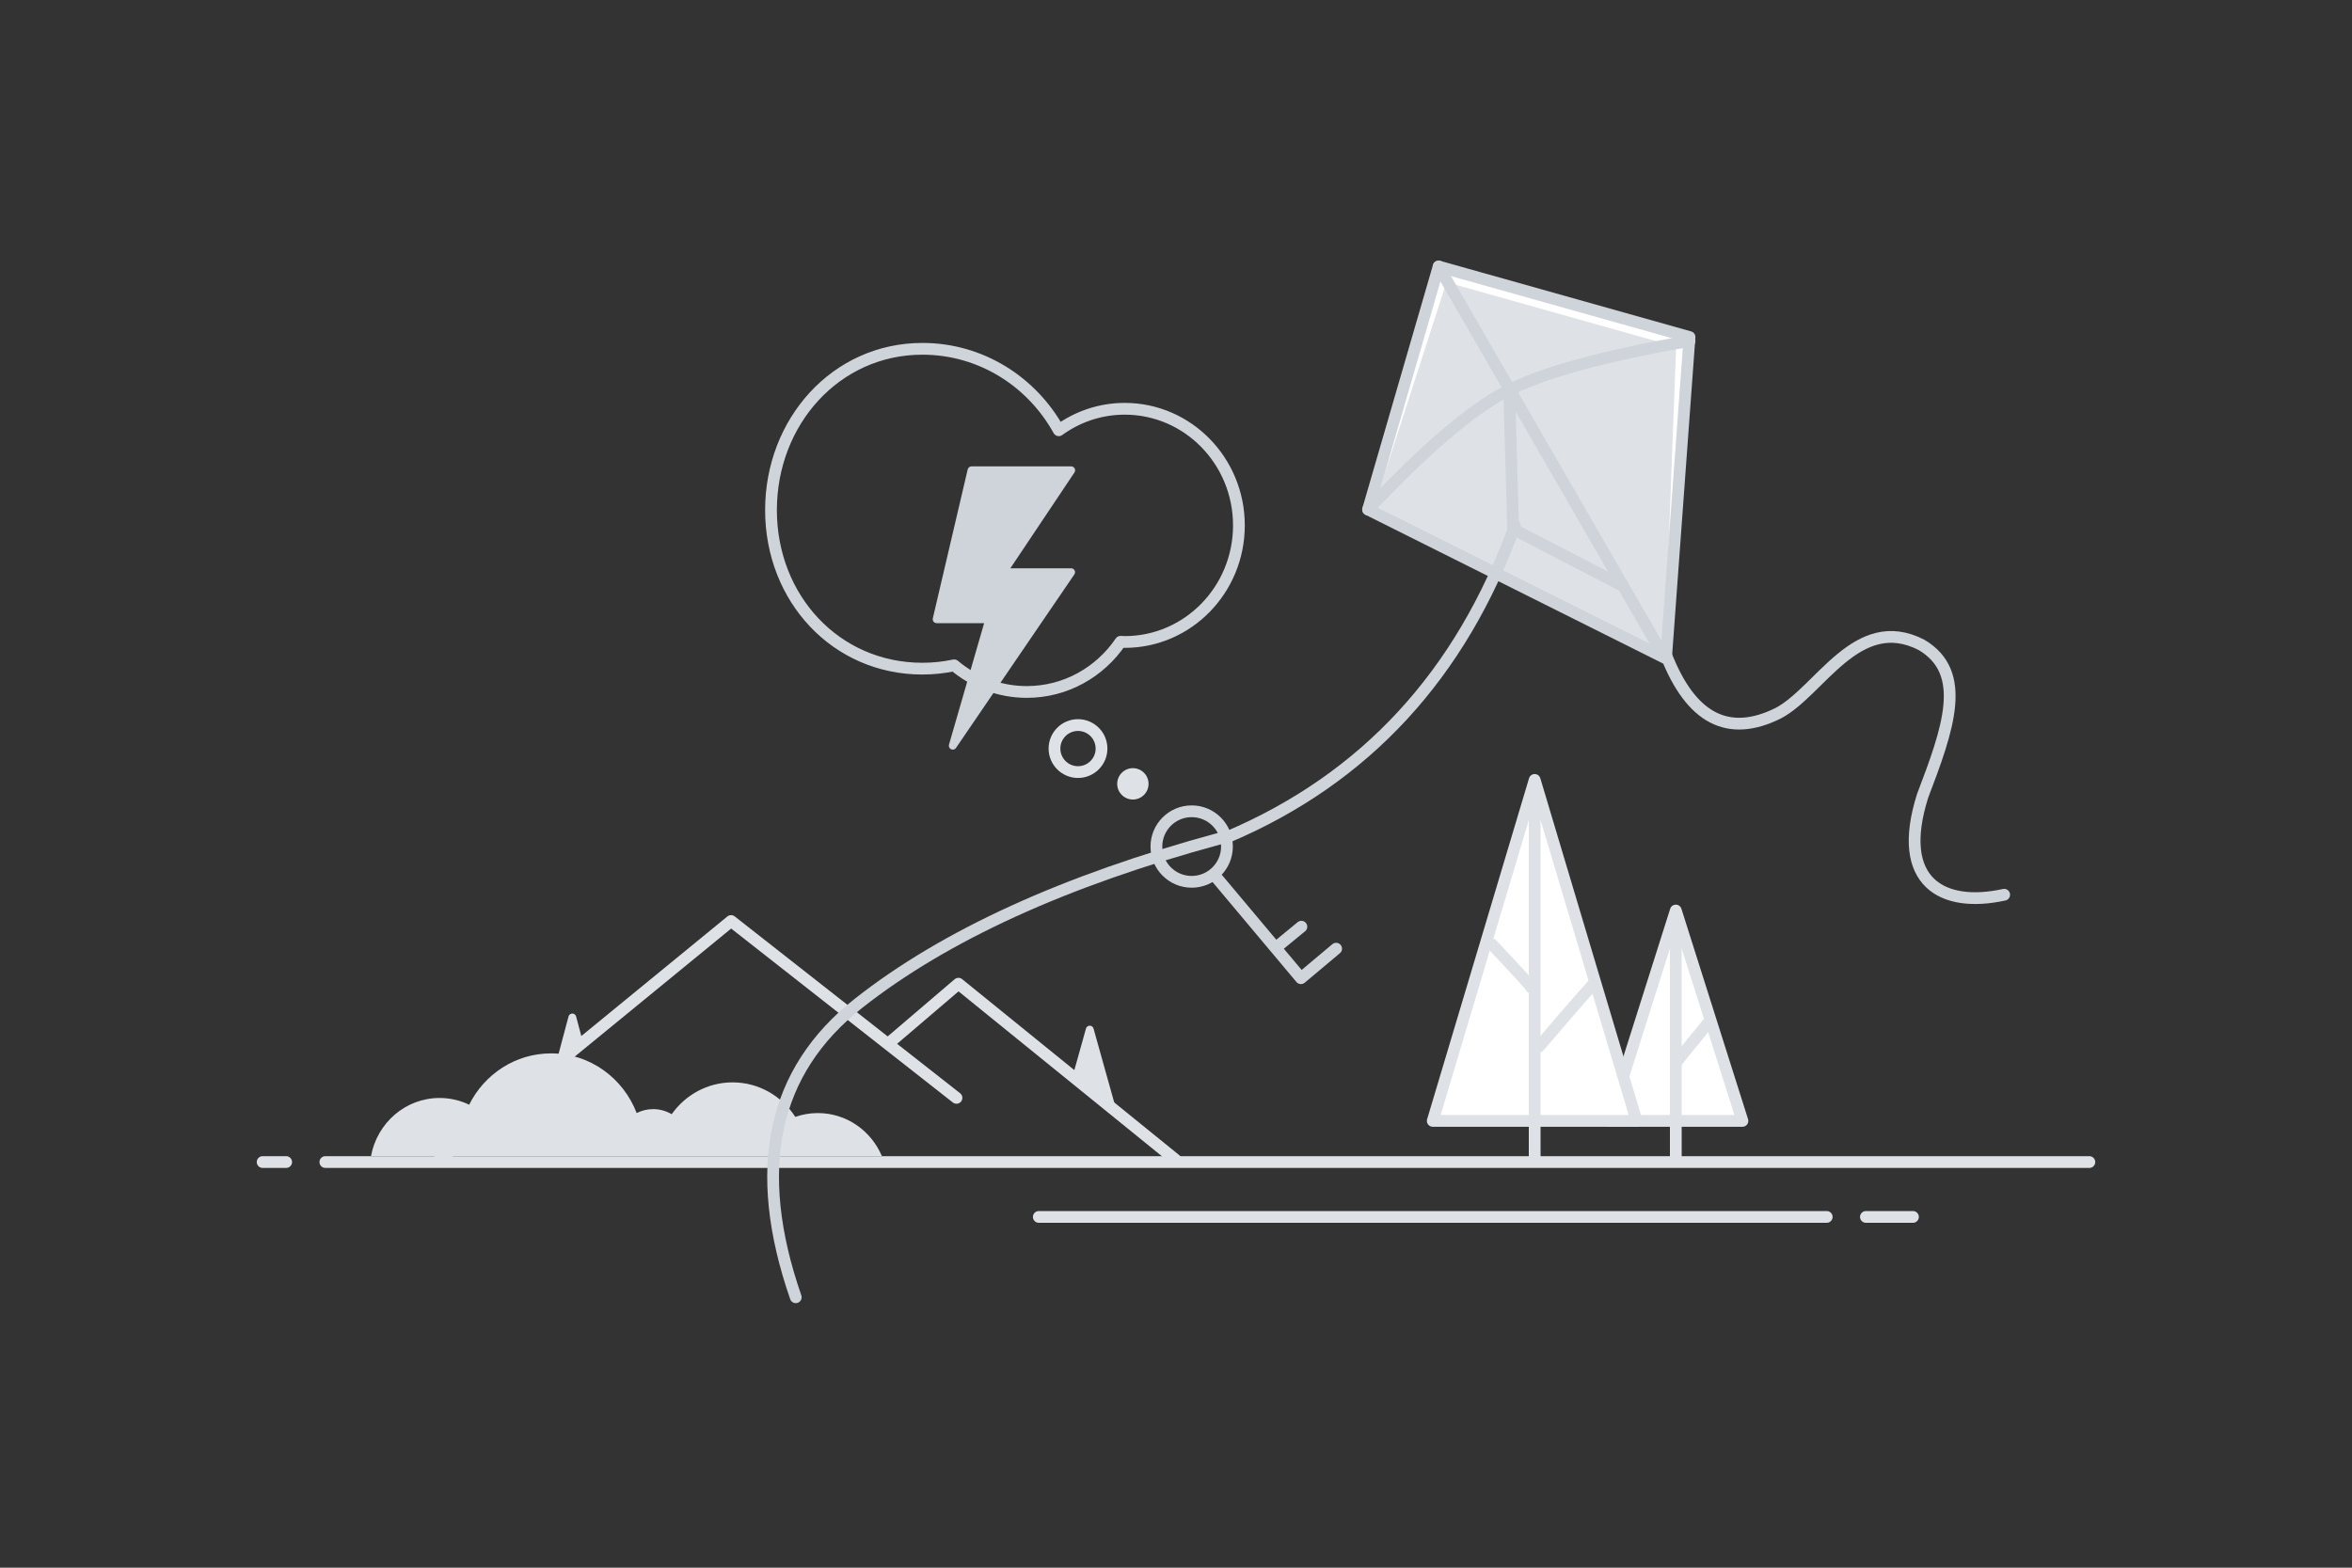 <svg width="600" height="400" viewBox="0 0 600 400" fill="none" xmlns="http://www.w3.org/2000/svg">
<rect x="0" y="0" width="600" height="400" fill="#333333" stroke="none"/>
<path fill-rule="evenodd" clip-rule="evenodd" d="M224.963 294.965C222.227 288.514 215.946 284.003 208.635 284.003C206.62 284.003 204.684 284.345 202.879 284.977C199.452 279.671 193.568 276.17 186.885 276.17C180.492 276.17 174.831 279.372 171.352 284.294C169.96 283.468 168.343 282.996 166.619 282.996C165.109 282.996 163.682 283.358 162.417 284.002C158.998 275.087 150.511 268.775 140.581 268.775C131.464 268.775 123.562 274.097 119.685 281.868C117.392 280.767 114.832 280.152 112.132 280.152C103.438 280.152 96.201 286.531 94.648 294.965H224.963Z" fill="#DEE2E6"/>
<path d="M83 296.5H533" stroke="#DEE2E6" stroke-width="3" stroke-linecap="round"/>
<path d="M67 296.5H73" stroke="#DEE2E6" stroke-width="3" stroke-linecap="round"/>
<path d="M476 310.5H488" stroke="#DEE2E6" stroke-width="3" stroke-linecap="round" stroke-linejoin="round"/>
<path d="M265 310.5H466" stroke="#DEE2E6" stroke-width="3" stroke-linecap="round" stroke-linejoin="round"/>
<path d="M112 296L186.5 235L244 280.123" stroke="#DEE2E6" stroke-width="3" stroke-linecap="round" stroke-linejoin="round"/>
<path d="M227 265.943L244.5 251L300 296" stroke="#DEE2E6" stroke-width="3" stroke-linecap="round" stroke-linejoin="round"/>
<path fill-rule="evenodd" clip-rule="evenodd" d="M278.962 262.439L284.999 284L273.77 274.106L277.036 262.439C277.185 261.907 277.737 261.597 278.269 261.746C278.605 261.84 278.868 262.103 278.962 262.439Z" fill="#DEE2E6"/>
<path fill-rule="evenodd" clip-rule="evenodd" d="M146.966 259.358L148.713 265.907L142 270.735L145.034 259.358C145.176 258.825 145.724 258.507 146.258 258.65C146.604 258.742 146.874 259.012 146.966 259.358Z" fill="#DEE2E6"/>
<path fill-rule="evenodd" clip-rule="evenodd" d="M429.421 233.954L443.76 283.443C444.067 284.504 443.456 285.613 442.395 285.921C442.214 285.973 442.027 286 441.839 286H413.162C412.058 286 411.162 285.104 411.162 284C411.162 283.811 411.189 283.624 411.241 283.443L425.579 233.954C425.887 232.893 426.996 232.282 428.057 232.59C428.716 232.78 429.231 233.295 429.421 233.954Z" fill="white"/>
<path fill-rule="evenodd" clip-rule="evenodd" d="M427.5 232.324L444.5 286H410.5L427.5 232.324Z" stroke="#DEE2E6" stroke-width="3" stroke-linecap="round" stroke-linejoin="round"/>
<path fill-rule="evenodd" clip-rule="evenodd" d="M427.5 236.695C427.5 275.045 427.5 294.647 427.5 295.5C427.5 294.647 427.5 275.045 427.5 236.695Z" stroke="#DEE2E6" stroke-width="3" stroke-linecap="round"/>
<path fill-rule="evenodd" clip-rule="evenodd" d="M435.5 261.324C430.167 267.785 427.5 271.118 427.5 271.324C427.5 271.118 430.167 267.785 435.5 261.324Z" stroke="#DEE2E6" stroke-width="3" stroke-linecap="round" stroke-linejoin="round"/>
<path fill-rule="evenodd" clip-rule="evenodd" d="M391.647 199L416.878 283.427C417.194 284.486 416.593 285.6 415.535 285.916C415.349 285.972 415.156 286 414.962 286H368.332C367.227 286 366.332 285.105 366.332 284C366.332 283.806 366.36 283.613 366.416 283.427L391.647 199Z" fill="white"/>
<path fill-rule="evenodd" clip-rule="evenodd" d="M391.5 199L417.5 286H365.5L391.5 199Z" stroke="#DEE2E6" stroke-width="3" stroke-linecap="round" stroke-linejoin="round"/>
<path fill-rule="evenodd" clip-rule="evenodd" d="M391.5 201.586C391.5 263.359 391.5 294.997 391.5 296.5C391.5 294.997 391.5 263.359 391.5 201.586Z" stroke="#DEE2E6" stroke-width="3" stroke-linecap="round"/>
<path fill-rule="evenodd" clip-rule="evenodd" d="M380.648 241C387.315 248.079 390.648 251.745 390.648 252C390.648 251.745 387.315 248.079 380.648 241Z" stroke="#DEE2E6" stroke-width="3" stroke-linecap="round" stroke-linejoin="round"/>
<path fill-rule="evenodd" clip-rule="evenodd" d="M392.648 267C401.982 256.079 406.648 250.745 406.648 251C406.648 250.745 401.982 256.079 392.648 267Z" stroke="#DEE2E6" stroke-width="3" stroke-linecap="round" stroke-linejoin="round"/>
<path fill-rule="evenodd" clip-rule="evenodd" d="M367 68L349 130L425 168L431 86L367 68Z" fill="white"/>
<path fill-rule="evenodd" clip-rule="evenodd" d="M369.001 72L351.964 124.753C350.571 126.877 349.791 128.229 349.623 128.807C349.455 129.386 350.503 130.414 352.768 131.894L424.627 167.125L427.569 88.879L425.964 88.021L369.001 72Z" fill="#DEE2E6"/>
<path fill-rule="evenodd" clip-rule="evenodd" d="M367 68L349 130L425 168L431 86L367 68Z" stroke="#CED4DA" stroke-width="3" stroke-linecap="round" stroke-linejoin="round"/>
<path d="M367 68L423 165" stroke="#CED4DA" stroke-width="3" stroke-linecap="round" stroke-linejoin="round"/>
<path d="M349 130C363.338 114.776 375.005 104.776 384 100C392.995 95.225 408.662 90.891 431 87" stroke="#CED4DA" stroke-width="3" stroke-linecap="round" stroke-linejoin="round"/>
<path d="M386.434 134.129C372.73 172.138 348.317 198.615 313.193 213.561" stroke="#CED4DA" stroke-width="3" stroke-linecap="round" stroke-linejoin="round"/>
<path d="M425.011 167.1C431.347 183.347 440.878 188.309 453.605 181.988C464.234 176.438 473.707 156.061 490.189 164.551C502.136 171.63 496.998 185.918 490.457 203.085C483.442 225.263 495.621 231.727 511.269 228.297" stroke="#CED4DA" stroke-width="3" stroke-linecap="round" stroke-linejoin="round"/>
<path d="M304 225C308.971 225 313 220.971 313 216C313 211.029 308.971 207 304 207C299.029 207 295 211.029 295 216C295 220.971 299.029 225 304 225Z" stroke="#CED4DA" stroke-width="3"/>
<path d="M325.635 241.671L331.988 236.45" stroke="#CED4DA" stroke-width="3" stroke-linecap="round" stroke-linejoin="round"/>
<path d="M309.943 223.463L331.87 249.594L340.852 242.056" stroke="#CED4DA" stroke-width="3" stroke-linecap="round" stroke-linejoin="round"/>
<path d="M311.001 214C271.667 224.667 241.001 238.667 219.001 256C197.001 273.333 191.667 298.333 203.001 331" stroke="#CED4DA" stroke-width="3" stroke-linecap="round"/>
<path d="M385 99L386 135L413 149" stroke="#CED4DA" stroke-width="3" stroke-linecap="round" stroke-linejoin="round"/>
<path fill-rule="evenodd" clip-rule="evenodd" d="M281 191C281 194.312 278.313 197 275 197C271.688 197 269 194.312 269 191C269 187.688 271.688 185 275 185C278.313 185 281 187.688 281 191Z" stroke="#DEE2E6" stroke-width="3"/>
<path fill-rule="evenodd" clip-rule="evenodd" d="M289 196C286.788 196 285 197.792 285 200C285 202.208 286.788 204 289 204C291.21 204 293 202.208 293 200C293 197.792 291.21 196 289 196Z" fill="#DEE2E6"/>
<path fill-rule="evenodd" clip-rule="evenodd" d="M235.303 89C250.238 89 263.243 97.386 270.096 109.782C274.851 106.344 280.647 104.301 286.914 104.301C303.009 104.301 316.049 117.621 316.049 134.052C316.049 150.484 303.009 163.804 286.914 163.804C286.566 163.804 286.222 163.761 285.87 163.748C280.61 171.482 271.861 176.556 261.94 176.556C254.902 176.556 248.444 174.005 243.409 169.76C240.79 170.312 238.078 170.606 235.303 170.606C213.231 170.606 196.683 152.682 196.683 130.149C196.683 107.614 213.231 89 235.303 89Z" stroke="#CED4DA" stroke-width="3" stroke-linecap="round" stroke-linejoin="round"/>
<path fill-rule="evenodd" clip-rule="evenodd" d="M242.09 189.99L251.055 159H238.938C238.385 159 237.938 158.552 237.938 158C237.938 157.923 237.946 157.847 237.964 157.772L246.86 119.772C246.966 119.32 247.37 119 247.834 119H273.264C273.816 119 274.264 119.448 274.264 120C274.264 120.198 274.205 120.391 274.095 120.556L257.744 145H273.243C273.796 145 274.243 145.448 274.243 146C274.243 146.201 274.183 146.397 274.069 146.563L243.877 190.831C243.566 191.288 242.944 191.405 242.488 191.094C242.131 190.85 241.97 190.405 242.09 189.99Z" fill="#CED4DA"/>
</svg>
